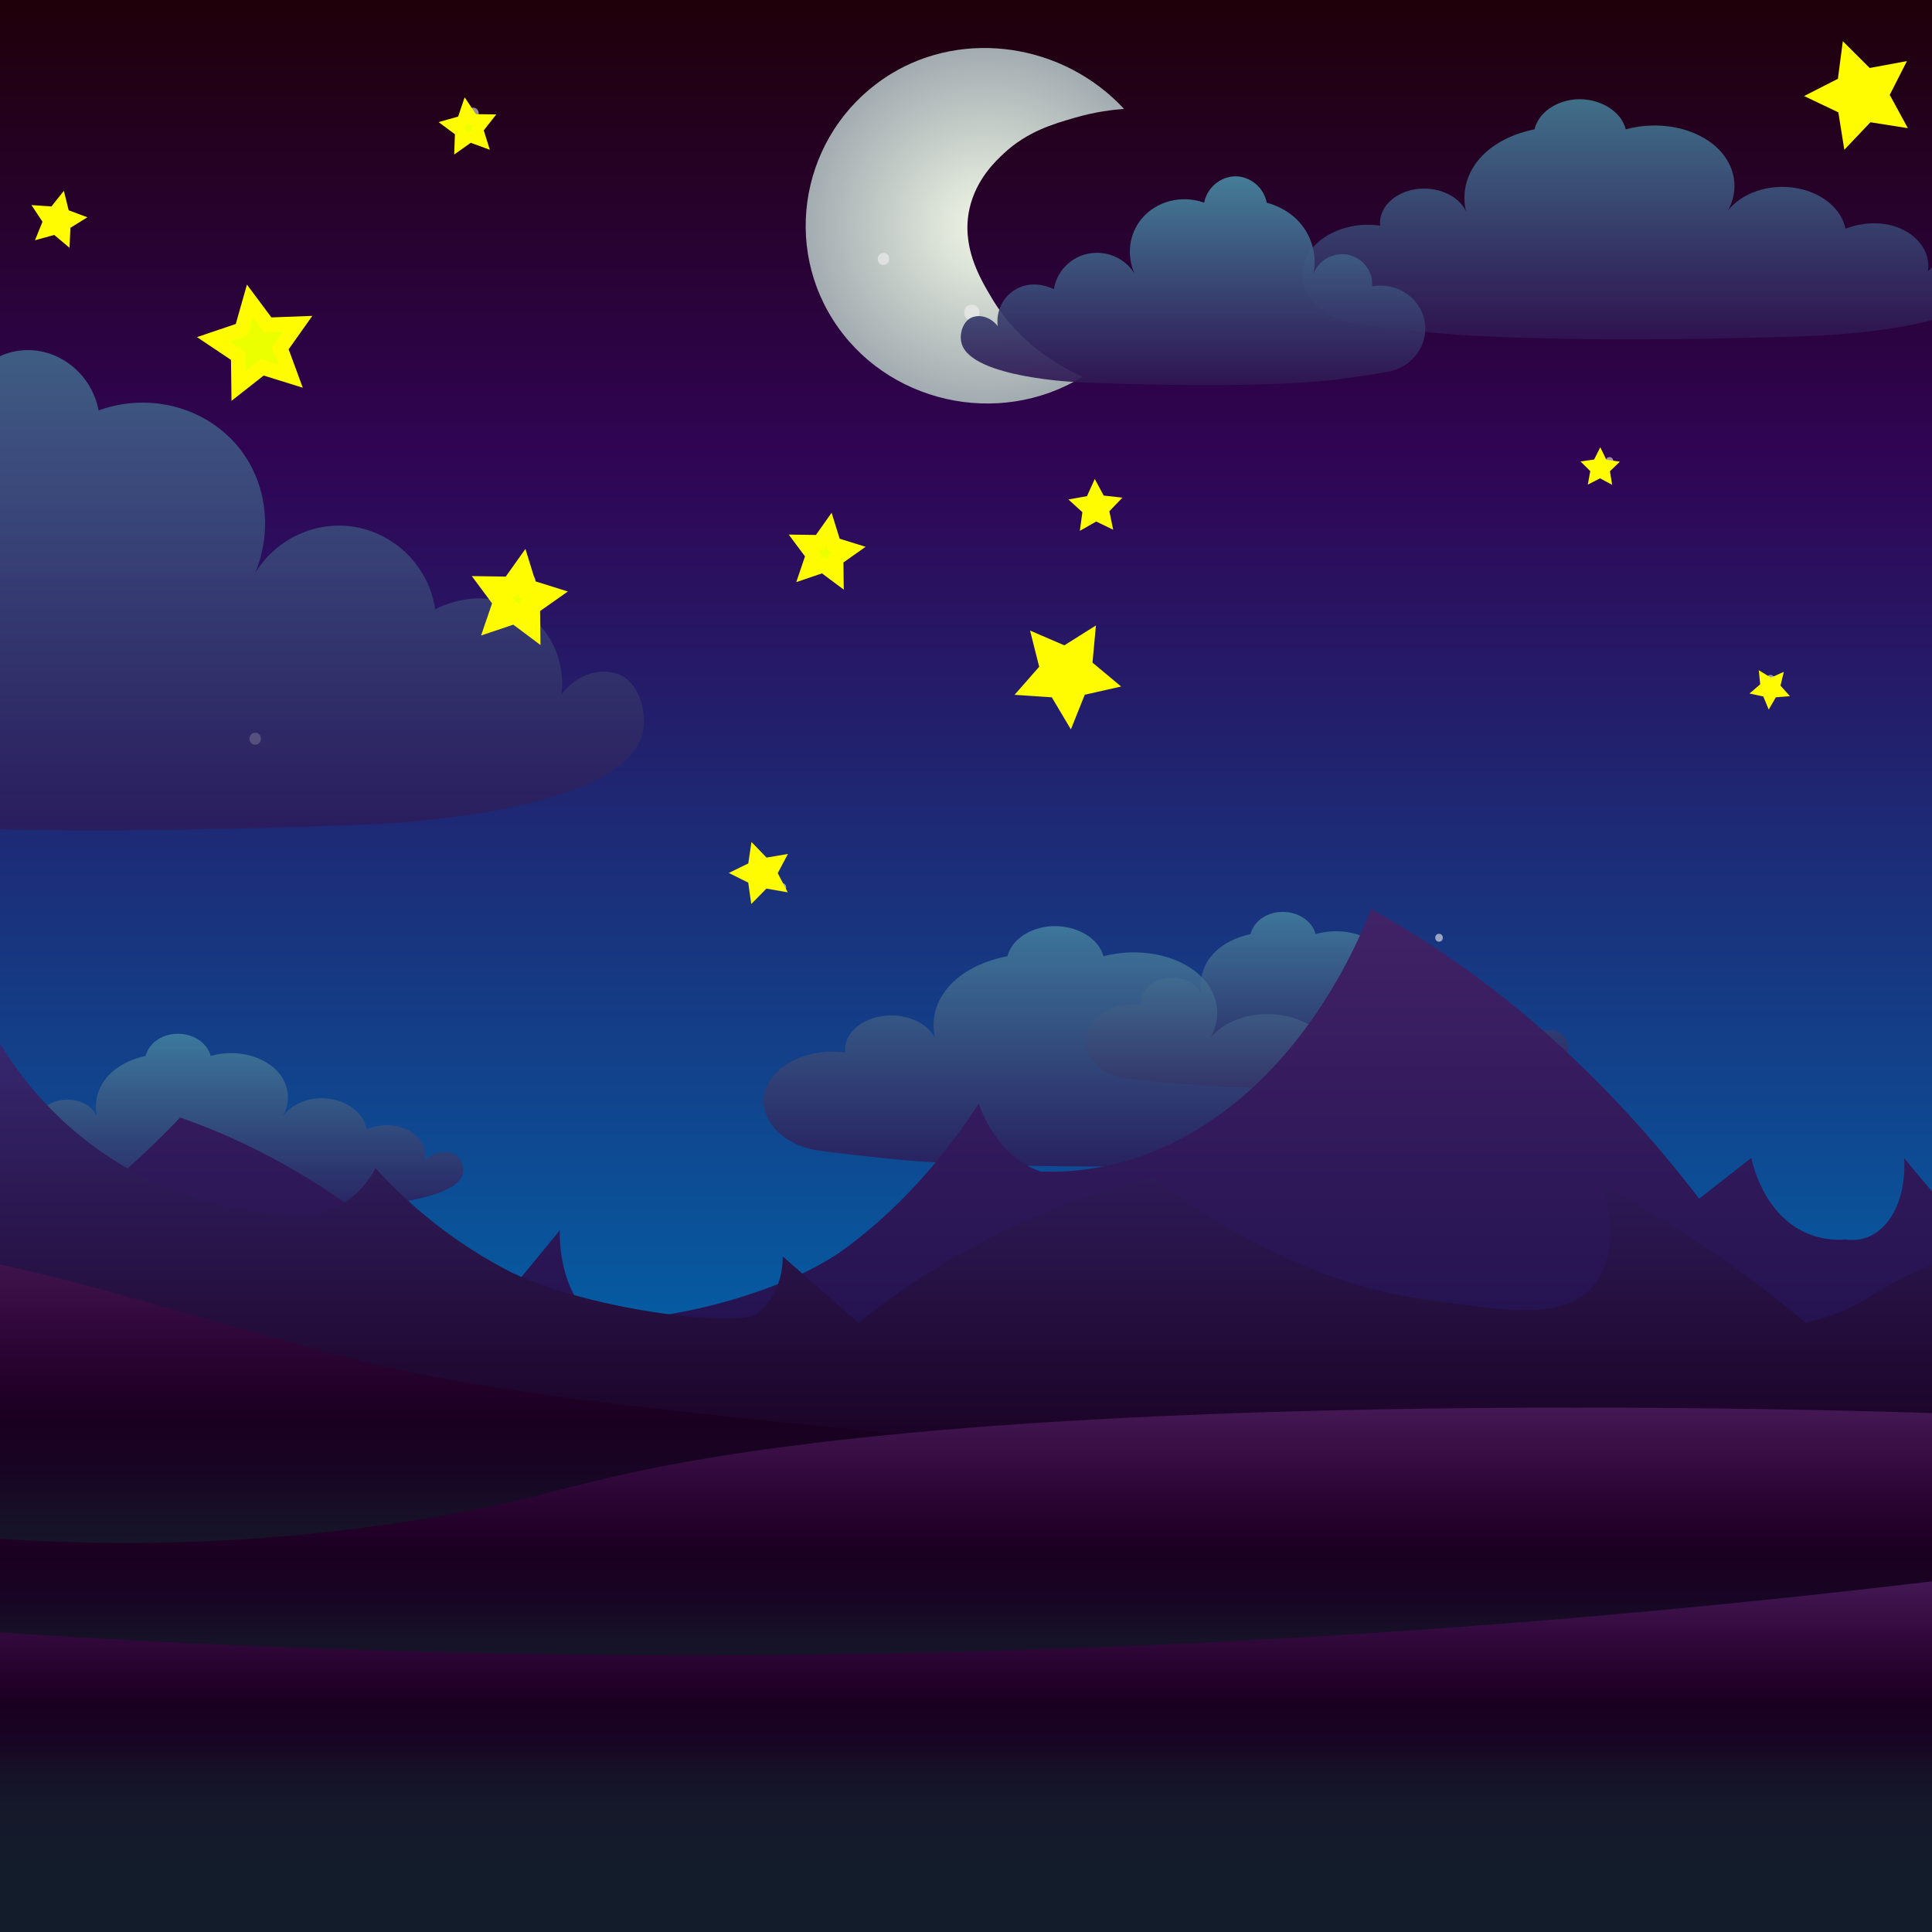 <?xml version="1.0" encoding="UTF-8" standalone="no"?>
<svg
   xmlns:dc="http://purl.org/dc/elements/1.1/"
   xmlns:cc="http://creativecommons.org/ns#"
   xmlns:rdf="http://www.w3.org/1999/02/22-rdf-syntax-ns#"
   xmlns:svg="http://www.w3.org/2000/svg"
   xmlns="http://www.w3.org/2000/svg"
   xmlns:sodipodi="http://sodipodi.sourceforge.net/DTD/sodipodi-0.dtd"
   xmlns:inkscape="http://www.inkscape.org/namespaces/inkscape"
   enable-background="new 0 0 792 612"
   version="1.1"
   viewBox="0 0 612 612"
   xml:space="preserve"
   id="svg192"
   sodipodi:docname="night12h.svg"
   width="612"
   height="612"
   inkscape:version="1.0.2 (e86c870879, 2021-01-15)"><defs
   id="defs196" /><sodipodi:namedview
   pagecolor="#ffffff"
   bordercolor="#666666"
   borderopacity="1"
   objecttolerance="10"
   gridtolerance="10"
   guidetolerance="10"
   inkscape:pageopacity="0"
   inkscape:pageshadow="2"
   inkscape:window-width="1920"
   inkscape:window-height="1016"
   id="namedview194"
   showgrid="false"
   inkscape:zoom="1.2776355"
   inkscape:cx="139.65817"
   inkscape:cy="306"
   inkscape:window-x="0"
   inkscape:window-y="27"
   inkscape:window-maximized="1"
   inkscape:current-layer="svg192"
   inkscape:document-rotation="0" />
<style
   type="text/css"
   id="style2">
	.st0{fill:url(#t);}
	.st1{opacity:0.59;}
	.st2{fill:#F1F2F2;}
	.st3{fill:url(#u);}
	.st4{opacity:0.68;fill:url(#v);}
	.st5{opacity:0.82;fill:url(#w);}
	.st6{opacity:0.92;fill:url(#x);}
	.st7{opacity:0.79;fill:url(#y);}
	.st8{opacity:0.79;fill:url(#z);}
	.st9{opacity:0.79;fill:url(#aa);}
	.st10{opacity:0.79;fill:url(#ab);}
	.st11{fill:url(#o);}
	.st12{fill:url(#p);}
	.st13{fill:url(#q);}
	.st14{fill:url(#r);}
	.st15{fill:url(#s);}
	.st16{fill:url(#SVGID_15_);}
	.st17{fill:url(#SVGID_16_);}
	.st18{opacity:0.68;fill:url(#SVGID_17_);}
	.st19{opacity:0.82;fill:url(#SVGID_18_);}
	.st20{opacity:0.92;fill:url(#SVGID_19_);}
	.st21{opacity:0.79;fill:url(#SVGID_20_);}
	.st22{opacity:0.79;fill:url(#SVGID_21_);}
	.st23{opacity:0.79;fill:url(#SVGID_22_);}
	.st24{opacity:0.79;fill:url(#SVGID_23_);}
	.st25{fill:url(#SVGID_24_);}
	.st26{fill:url(#SVGID_25_);}
	.st27{fill:url(#SVGID_26_);}
	.st28{fill:url(#SVGID_27_);}
	.st29{fill:url(#SVGID_28_);}
	.st30{fill:url(#SVGID_29_);}
	.st31{fill:url(#SVGID_30_);}
	.st32{opacity:0.68;fill:url(#SVGID_31_);}
	.st33{opacity:0.82;fill:url(#SVGID_32_);}
	.st34{opacity:0.92;fill:url(#SVGID_33_);}
	.st35{opacity:0.79;fill:url(#SVGID_34_);}
	.st36{opacity:0.79;fill:url(#SVGID_35_);}
	.st37{opacity:0.79;fill:url(#SVGID_36_);}
	.st38{opacity:0.79;fill:url(#SVGID_37_);}
	.st39{fill:url(#SVGID_38_);}
	.st40{fill:url(#SVGID_39_);}
	.st41{fill:url(#SVGID_40_);}
	.st42{fill:url(#SVGID_41_);}
	.st43{fill:url(#SVGID_42_);}
	.st44{fill:url(#SVGID_43_);}
	.st45{fill:url(#SVGID_44_);}
	.st46{opacity:0.68;fill:url(#SVGID_45_);}
	.st47{opacity:0.82;fill:url(#SVGID_46_);}
	.st48{opacity:0.92;fill:url(#SVGID_47_);}
	.st49{opacity:0.79;fill:url(#SVGID_48_);}
	.st50{opacity:0.79;fill:url(#SVGID_49_);}
	.st51{opacity:0.79;fill:url(#SVGID_50_);}
	.st52{opacity:0.79;fill:url(#SVGID_51_);}
	.st53{fill:url(#SVGID_52_);}
	.st54{fill:url(#SVGID_53_);}
	.st55{fill:url(#SVGID_54_);}
	.st56{fill:url(#SVGID_55_);}
	.st57{fill:url(#SVGID_56_);}
	.st58{fill:url(#SVGID_57_);}
	.st59{fill:url(#SVGID_58_);}
	.st60{opacity:0.68;fill:url(#SVGID_59_);}
	.st61{opacity:0.82;fill:url(#SVGID_60_);}
	.st62{opacity:0.92;fill:url(#SVGID_61_);}
	.st63{opacity:0.79;fill:url(#SVGID_62_);}
	.st64{opacity:0.79;fill:url(#SVGID_63_);}
	.st65{opacity:0.79;fill:url(#SVGID_64_);}
	.st66{opacity:0.79;fill:url(#SVGID_65_);}
	.st67{fill:url(#SVGID_66_);}
	.st68{fill:url(#SVGID_67_);}
	.st69{fill:url(#SVGID_68_);}
	.st70{fill:url(#SVGID_69_);}
	.st71{fill:url(#SVGID_70_);}
</style>
	<linearGradient
   id="t"
   x1="396"
   x2="396"
   y2="456"
   gradientUnits="userSpaceOnUse"
   gradientTransform="translate(-178.159)">
		<stop
   stop-color="#1F000A"
   offset=".006"
   id="stop4" />
		<stop
   stop-color="#300454"
   offset=".314"
   id="stop6" />
		<stop
   stop-color="#0066AB"
   offset=".993"
   id="stop8" />
	</linearGradient>
	<rect
   class="st0"
   width="792"
   height="456"
   id="rect11"
   x="-178.159"
   y="0"
   style="fill:url(#t)" />
	<radialGradient
   id="u"
   cx="270.26"
   cy="131.05"
   r="55.541"
   gradientUnits="userSpaceOnUse"
   gradientTransform="matrix(0.545,0.861,-0.876,0.536,279.736,-231.48)">
		<stop
   stop-color="#F1F7E6"
   offset="0"
   id="stop13" />
		<stop
   stop-color="#A3ACB1"
   offset=".99"
   id="stop15" />
	</radialGradient>
	<path
   class="st3"
   d="m 317.983,48.603 c 7.404,-6.922 15.607,-9.315 22.28,-11.249 6.76,-1.987 12.446,-2.6 15.803,-2.863 C 336.723,13.712 305.356,9.255 282.24,23.406 c -26.794,16.402 -35.093,51.474 -18.418,77.829 16.675,26.355 52.331,34.518 79.125,18.116 -6.827,-3.11 -20.303,-10.393 -28.987,-25.27 -3.694,-6.222 -9.502,-16.169 -6.833,-28.078 2.095,-9.168 8.173,-14.921 10.857,-17.4 z"
   id="path18"
   style="fill:url(#u);stroke-width:1.023" />
	<g
   class="st1"
   id="g58"
   transform="translate(-178.159)">
				<path
   class="st2"
   d="m 328,37.9 c 2.4,0 2.4,-3.8 0,-3.8 -2.4,0.1 -2.4,3.8 0,3.8 z"
   id="path20" />
				<path
   class="st2"
   d="m 486,101.5 c 3.2,0 3.2,-5 0,-5 -3.2,0 -3.2,5 0,5 z"
   id="path22" />
				<path
   class="st2"
   d="m 198,68.3 c 1.6,0 1.6,-2.5 0,-2.5 -1.6,0 -1.6,2.5 0,2.5 z"
   id="path24" />
				<path
   class="st2"
   d="m 267,110.3 c 1.6,0 1.6,-2.5 0,-2.5 -1.6,0 -1.6,2.5 0,2.5 z"
   id="path26" />
				<path
   class="st2"
   d="m 426,282.3 c 1.6,0 1.6,-2.5 0,-2.5 -1.6,0 -1.6,2.5 0,2.5 z"
   id="path28" />
				<path
   class="st2"
   d="m 516,213.3 c 1.6,0 1.6,-2.5 0,-2.5 -1.6,0 -1.6,2.5 0,2.5 z"
   id="path30" />
				<path
   class="st2"
   d="m 634,298.3 c 1.6,0 1.6,-2.5 0,-2.5 -1.6,0 -1.6,2.5 0,2.5 z"
   id="path32" />
				<path
   class="st2"
   d="m 739,216.3 c 1.6,0 1.6,-2.5 0,-2.5 -1.6,0 -1.6,2.5 0,2.5 z"
   id="path34" />
				<path
   class="st2"
   d="m 688,147.3 c 1.6,0 1.6,-2.5 0,-2.5 -1.6,0 -1.6,2.5 0,2.5 z"
   id="path36" />
				<path
   class="st2"
   d="m 775,35.3 c 1.6,0 1.6,-2.5 0,-2.5 -1.6,0 -1.6,2.5 0,2.5 z"
   id="path38" />
				<path
   class="st2"
   d="m 64,298.3 c 1.6,0 1.6,-2.5 0,-2.5 -1.6,0 -1.6,2.5 0,2.5 z"
   id="path40" />
				<path
   class="st2"
   d="m 43,159.3 c 1.6,0 1.6,-2.5 0,-2.5 -1.6,0 -1.6,2.5 0,2.5 z"
   id="path42" />
				<path
   class="st2"
   d="m 132,82.3 c 1.6,0 1.6,-2.5 0,-2.5 -1.6,0 -1.6,2.5 0,2.5 z"
   id="path44" />
				<path
   class="st2"
   d="m 77,56.9 c 2.4,0 2.4,-3.8 0,-3.8 -2.4,0.1 -2.4,3.8 0,3.8 z"
   id="path46" />
				<path
   class="st2"
   d="m 103,119.9 c 2.4,0 2.4,-3.8 0,-3.8 -2.4,0.1 -2.4,3.8 0,3.8 z"
   id="path48" />
				<path
   class="st2"
   d="m 458,83.9 c 2.4,0 2.4,-3.8 0,-3.8 -2.4,0.1 -2.4,3.8 0,3.8 z"
   id="path50" />
				<path
   class="st2"
   d="m 346,185.9 c 2.4,0 2.4,-3.8 0,-3.8 -2.4,0.1 -2.4,3.8 0,3.8 z"
   id="path52" />
				<path
   class="st2"
   d="m 164,323.9 c 2.4,0 2.4,-3.8 0,-3.8 -2.4,0.1 -2.4,3.8 0,3.8 z"
   id="path54" />
				<path
   class="st2"
   d="m 259,235.9 c 2.4,0 2.4,-3.8 0,-3.8 -2.4,0.1 -2.4,3.8 0,3.8 z"
   id="path56" />
	</g>
	<linearGradient
   id="v"
   x1="217.2"
   x2="217.2"
   y1="110.9"
   y2="263.03"
   gradientUnits="userSpaceOnUse"
   gradientTransform="translate(-178.159)">
		<stop
   stop-color="#4787A1"
   offset="0"
   id="stop60" />
		<stop
   stop-color="#2F1753"
   offset=".995"
   id="stop62" />
	</linearGradient>
	<path
   class="st4"
   d="m -101.159,253 c -16.7,-3.9 -27.4,-20.3 -24.2,-36.8 3.2,-16.9 20,-28.4 37.2,-25.2 -1,-10.9 6.4,-20.8 17,-23 10.5,-2.2 21.1,3.8 24.6,14 -0.6,-3 -3.3,-18.2 6.4,-33 9.4,-14.5 23.9,-18.3 27,-19 1.9,-10.3 10.2,-18.1 20,-19 11.2,-1.1 22.1,7 24.4,19 16.3,-5.9 34.3,-0.9 44.6,12 8.7,11 10.5,26.1 5,39.5 6.7,-11 19.5,-16.8 32,-14.5 12.9,2.4 23.1,12.9 25,26 0.6,-0.3 14,-7.6 27,0 9.2,5.4 14.4,16.1 13,27 4.9,-6.7 13.2,-8.9 19,-6 5.9,3 8.4,12.3 6.6,18.8 -7.2,25.2 -83.6,28.2 -83.6,28.2 0,0 -48.4,2.3 -99,2 -47.8,-0.3 -71.7,-2.8 -82,-4 -16.5,-1.9 -30.3,-4.2 -40,-6 z"
   id="path65"
   style="fill:url(#v)" />
	<linearGradient
   id="w"
   x1="663.58"
   x2="663.58"
   y1="29.904"
   y2="105.97"
   gradientUnits="userSpaceOnUse"
   gradientTransform="translate(-143.508,1.467)">
		<stop
   stop-color="#4787A1"
   offset="0"
   id="stop67" />
		<stop
   stop-color="#2F1753"
   offset=".995"
   id="stop69" />
	</linearGradient>
	<path
   class="st5"
   d="m 428.692,102.467 c -10.9,-1.9 -17.8,-10.2 -15.8,-18.4 2.1,-8.5 13,-14.2 24.3,-12.6 -0.6,-5.4 4.2,-10.4 11.1,-11.5 6.8,-1.1 13.8,1.9 16.1,7 -0.4,-1.5 -2.1,-9.1 4.1,-16.5 6.1,-7.2 15.6,-9.1 17.6,-9.5 1.2,-5.2 6.7,-9 13,-9.5 7.3,-0.5 14.4,3.5 15.9,9.5 10.6,-2.9 22.4,-0.5 29.1,6 5.7,5.5 6.9,13.1 3.3,19.7 4.3,-5.5 12.7,-8.4 20.9,-7.2 8.4,1.2 15,6.4 16.3,13 0.4,-0.2 9.1,-3.8 17.6,0 6,2.7 9.4,8 8.5,13.5 3.2,-3.4 8.6,-4.5 12.4,-3 3.9,1.5 5.5,6.1 4.3,9.4 -4.7,12.6 -54.5,14.1 -54.5,14.1 0,0 -31.6,1.2 -64.6,1 -31.2,-0.2 -46.8,-1.4 -53.5,-2 -10.8,-1 -19.8,-2.1 -26.1,-3 z"
   id="path72"
   style="fill:url(#w)" />
		<linearGradient
   id="x"
   x1="-2904.7"
   x2="-2904.7"
   y1="55.904"
   y2="122"
   gradientTransform="matrix(-1.14,0,0,1,-2934.459,0)"
   gradientUnits="userSpaceOnUse">
		<stop
   stop-color="#4787A1"
   offset="0"
   id="stop74" />
		<stop
   stop-color="#2F1753"
   offset=".995"
   id="stop76" />
	</linearGradient>
	<path
   class="st6"
   d="m 440.441,117.6 c 7.4,-1.7 12.2,-8.8 10.8,-16 -1.4,-7.4 -8.9,-12.3 -16.6,-10.9 0.4,-4.7 -2.9,-9 -7.6,-10 -4.7,-0.9 -9.4,1.7 -11,6.1 0.3,-1.3 1.5,-7.9 -2.8,-14.3 -4.2,-6.3 -10.7,-7.9 -12,-8.3 -0.8,-4.5 -4.6,-7.8 -8.9,-8.3 -5,-0.5 -9.9,3.1 -10.9,8.3 -7.3,-2.6 -15.3,-0.4 -19.9,5.2 -3.9,4.8 -4.7,11.4 -2.2,17.2 -3,-4.8 -8.7,-7.3 -14.3,-6.3 -5.8,1 -10.3,5.6 -11.2,11.3 -0.3,-0.1 -6.2,-3.3 -12,0 -4.1,2.3 -6.4,7 -5.8,11.7 -2.2,-2.9 -5.9,-3.9 -8.5,-2.6 -2.6,1.3 -3.8,5.3 -2.9,8.2 3.2,10.9 37.3,12.2 37.3,12.2 0,0 21.6,1 44.2,0.9 21.3,-0.1 32,-1.2 36.6,-1.7 7.2,-0.9 13.3,-1.9 17.7,-2.7 z"
   id="path79"
   style="fill:url(#x)" />
	<linearGradient
   id="y"
   x1="248.47"
   x2="248.47"
   y1="327.57"
   y2="383.6"
   gradientUnits="userSpaceOnUse"
   gradientTransform="translate(-178.159)">
		<stop
   stop-color="#4787A1"
   offset="0"
   id="stop81" />
		<stop
   stop-color="#2F1753"
   offset=".995"
   id="stop83" />
	</linearGradient>
	<path
   class="st7"
   d="m 5.341,379.9 c -7.7,-1.4 -12.7,-7.5 -11.2,-13.6 1.5,-6.2 9.3,-10.5 17.3,-9.3 -0.5,-4 3,-7.7 7.9,-8.5 4.9,-0.8 9.8,1.4 11.4,5.2 -0.3,-1.1 -1.5,-6.7 2.9,-12.2 4.4,-5.3 11.1,-6.7 12.5,-7 0.9,-3.8 4.7,-6.7 9.3,-7 5.2,-0.4 10.2,2.6 11.3,7 7.6,-2.2 15.9,-0.3 20.7,4.4 4,4 4.9,9.6 2.3,14.5 3.1,-4.1 9,-6.2 14.8,-5.3 6,0.9 10.7,4.7 11.6,9.6 0.3,-0.1 6.5,-2.8 12.5,0 4.3,2 6.7,5.9 6,9.9 2.3,-2.5 6.1,-3.3 8.8,-2.2 2.7,1.1 3.9,4.5 3,6.9 -3.3,9.3 -38.7,10.4 -38.7,10.4 0,0 -22.5,0.9 -45.9,0.7 -22.2,-0.1 -33.3,-1 -38,-1.5 -7.6,-0.5 -14,-1.3 -18.5,-2 z"
   id="path86"
   style="fill:url(#y)" />
	<linearGradient
   id="z"
   x1="77.001"
   x2="77.001"
   y1="299.93"
   y2="355.96"
   gradientUnits="userSpaceOnUse"
   gradientTransform="translate(-178.159)">
		<stop
   stop-color="#4787A1"
   offset="0"
   id="stop88" />
		<stop
   stop-color="#2F1753"
   offset=".995"
   id="stop90" />
	</linearGradient>
	<path
   class="st8"
   d="m -166.159,352.3 c -7.7,-1.4 -12.7,-7.5 -11.2,-13.6 1.5,-6.2 9.3,-10.5 17.3,-9.3 -0.5,-4 3,-7.7 7.9,-8.5 4.9,-0.8 9.8,1.4 11.4,5.2 -0.3,-1.1 -1.5,-6.7 2.9,-12.2 4.4,-5.3 11.1,-6.7 12.5,-7 0.9,-3.8 4.7,-6.7 9.3,-7 5.2,-0.4 10.2,2.6 11.3,7 7.6,-2.2 15.9,-0.3 20.7,4.4 4,4 4.9,9.6 2.3,14.5 3.1,-4.1 9,-6.2 14.8,-5.3 6,0.9 10.7,4.7 11.6,9.6 0.3,-0.1 6.5,-2.8 12.5,0 4.3,2 6.7,5.9 6,9.9 2.3,-2.5 6.1,-3.3 8.8,-2.2 2.7,1.1 3.9,4.5 3,6.9 -3.3,9.3 -38.7,10.4 -38.7,10.4 0,0 -22.5,0.9 -45.9,0.7 -22.2,-0.1 -33.3,-1 -38,-1.5 -7.6,-0.5 -14,-1.4 -18.5,-2 z"
   id="path93"
   style="fill:url(#z)" />
	<linearGradient
   id="aa"
   x1="598.53"
   x2="598.53"
   y1="288.97"
   y2="345"
   gradientUnits="userSpaceOnUse"
   gradientTransform="translate(-178.159)">
		<stop
   stop-color="#4787A1"
   offset="0"
   id="stop95" />
		<stop
   stop-color="#2F1753"
   offset=".995"
   id="stop97" />
	</linearGradient>
	<path
   class="st9"
   d="m 355.341,341.3 c -7.7,-1.4 -12.7,-7.5 -11.2,-13.6 1.5,-6.2 9.3,-10.5 17.3,-9.3 -0.5,-4 3,-7.7 7.9,-8.5 4.9,-0.8 9.8,1.4 11.4,5.2 -0.3,-1.1 -1.5,-6.7 2.9,-12.2 4.4,-5.3 11.1,-6.7 12.5,-7 0.9,-3.8 4.7,-6.7 9.3,-7 5.2,-0.4 10.2,2.6 11.3,7 7.6,-2.2 15.9,-0.3 20.7,4.4 4,4 4.9,9.6 2.3,14.5 3.1,-4.1 9,-6.2 14.8,-5.3 6,0.9 10.7,4.7 11.6,9.6 0.3,-0.1 6.5,-2.8 12.5,0 4.3,2 6.7,5.9 6,9.9 2.3,-2.5 6.1,-3.3 8.8,-2.2 2.7,1.1 3.9,4.5 3,6.9 -3.3,9.3 -38.7,10.4 -38.7,10.4 0,0 -22.5,0.9 -45.9,0.7 -22.2,-0.1 -33.3,-1 -38,-1.5 -7.6,-0.5 -13.9,-1.3 -18.5,-2 z"
   id="path100"
   style="fill:url(#aa)" />
	<linearGradient
   id="ab"
   x1="532.94"
   x2="532.94"
   y1="293.32"
   y2="369.39"
   gradientUnits="userSpaceOnUse"
   gradientTransform="translate(-178.159)">
		<stop
   stop-color="#4787A1"
   offset="0"
   id="stop102" />
		<stop
   stop-color="#2F1753"
   offset=".995"
   id="stop104" />
	</linearGradient>
	<path
   class="st10"
   d="m 258.841,364.4 c -11.4,-1.9 -18.7,-10.2 -16.6,-18.4 2.2,-8.5 13.7,-14.2 25.5,-12.6 -0.7,-5.4 4.4,-10.4 11.6,-11.5 7.2,-1.1 14.4,1.9 16.9,7 -0.4,-1.5 -2.2,-9.1 4.4,-16.5 6.4,-7.2 16.4,-9.1 18.5,-9.5 1.3,-5.2 7,-9 13.7,-9.5 7.7,-0.5 15.1,3.5 16.7,9.5 11.2,-2.9 23.5,-0.5 30.5,6 5.9,5.5 7.2,13.1 3.4,19.8 4.6,-5.5 13.3,-8.4 21.9,-7.2 8.9,1.2 15.8,6.4 17.1,13 0.4,-0.2 9.6,-3.8 18.5,0 6.3,2.7 9.8,8 8.9,13.5 3.4,-3.4 9.1,-4.5 13,-3 4.1,1.5 5.8,6.1 4.5,9.4 -4.9,12.6 -57.1,14.1 -57.2,14.1 0,0 -33.1,1.2 -67.7,1 -32.7,-0.2 -49.1,-1.4 -56.1,-2 -11.4,-1.1 -20.8,-2.2 -27.5,-3.1 z"
   id="path107"
   style="fill:url(#ab)" />
		<linearGradient
   id="o"
   x1="-2980.2"
   x2="-2980.2"
   y1="288"
   y2="488.37"
   gradientTransform="matrix(-1,0,0,1,-2762.359,0)"
   gradientUnits="userSpaceOnUse">
		<stop
   stop-color="#412267"
   offset=".005"
   id="stop109" />
		<stop
   stop-color="#160B45"
   offset="1"
   id="stop111" />
	</linearGradient>
	<path
   class="st11"
   d="m 613.841,379.6 c -3.6,-4.3 -7.2,-8.5 -10.7,-12.8 0.1,1 1,12.2 -5.1,20.1 -5.5,7.1 -12.4,5.9 -13.4,5.7 -2.1,0.2 -14.7,1.3 -23.7,-11.5 -3.5,-5 -5.3,-10.5 -6.2,-14.3 l -16.5,12.9 c -14.4,-18.8 -33.5,-40.3 -57.6,-60.2 -16.6,-13.6 -32.3,-23.8 -46.3,-31.5 -5,12.7 -18.5,42.4 -45.2,63 -25.4,19.6 -49.2,20.5 -59.6,20.1 -3.1,-1.1 -9.1,-3.9 -14.4,-11.5 -2.5,-3.5 -4.1,-7.1 -5.1,-10 -8.4,12.9 -22.1,31 -42.2,45.8 -24,17.8 -75.9,27.1 -82.3,20.1 -8.6,-9.6 -8.3,-24.2 -8.2,-25.8 -8.2,10 -16.5,20.1 -24.7,30.1 -11.7,-13.1 -27.4,-28.2 -47.3,-41.5 C 87.341,366.2 70.641,358.7 57.041,354 c -11.8,12.5 -48.1,48.7 -91.5,55.9 -19.7,3.3 -42.1,10.5 -52.4,-7.2 -8.1,-13.7 -5,-34.9 -3.1,-44.4 -15.9,11.6 -33,26.1 -50.4,44.4 -5.4,5.7 -10.6,11.5 -15.4,17.2 -5.9,-1.8 -22,-12.7 -22,-12.7 l -0.4,81.2 c 0,0 525.6,-2.8 792,-4.2"
   id="path114"
   style="fill:url(#o)" />
	<linearGradient
   id="p"
   x1="396"
   x2="396"
   y1="327"
   y2="466.99"
   gradientUnits="userSpaceOnUse"
   gradientTransform="translate(-178.159)">
		<stop
   stop-color="#372871"
   offset="0"
   id="stop116" />
		<stop
   stop-color="#190020"
   offset="1"
   id="stop118" />
	</linearGradient>
	<path
   class="st12"
   d="m -178.159,392.3 c 4,-3.4 8,-6.9 12.1,-10.3 -0.1,0.7 -1,8.5 5,14 5.4,4.9 12.1,4.1 13,4 2.1,0.2 14.3,0.9 23,-8 3.4,-3.5 5.1,-7.3 6,-10 5.3,3 10.7,6 16,9 14,-13.2 32.6,-28.2 56,-42 16.1,-9.5 31.4,-16.6 45,-22 4.9,8.9 18,29.6 44,44 24.7,13.7 47.8,14.3 58,14 3,-0.8 8.9,-2.7 14,-8 2.4,-2.5 4,-5 5,-7 8.1,9 21.5,21.6 41,32 23.3,12.4 73.8,19 80,14 8.3,-6.7 8,-16.9 8,-18 l 24,21 c 11.4,-9.1 26.7,-19.7 46,-29 17.5,-8.5 33.7,-13.7 47,-17 11.5,8.7 46.8,34 89,39 19.2,2.3 40.9,7.4 51,-5 7.8,-9.6 4.8,-24.3 3,-31 15.5,8.1 32.1,18.2 49,31 5.3,4 10.3,8 15,12 5.8,-1.3 13.5,-3.7 21.4,-8.9 8.4,-5.5 20.5,-10.2 20.6,-10.4 V 467 l -792.1,-3"
   id="path121"
   style="fill:url(#p)" />
	<linearGradient
   id="q"
   x1="396"
   x2="396"
   y1="392.86"
   y2="555.38"
   gradientUnits="userSpaceOnUse"
   gradientTransform="translate(-178.159)">
		<stop
   stop-color="#441854"
   offset="0"
   id="stop123" />
		<stop
   stop-color="#31083B"
   offset=".164"
   id="stop125" />
		<stop
   stop-color="#220028"
   offset=".288"
   id="stop127" />
		<stop
   stop-color="#1A0020"
   offset=".352"
   id="stop129" />
		<stop
   stop-color="#1A0020"
   offset=".355"
   id="stop131" />
		<stop
   stop-color="#180424"
   offset=".449"
   id="stop133" />
		<stop
   stop-color="#161127"
   offset=".545"
   id="stop135" />
		<stop
   stop-color="#15182A"
   offset=".642"
   id="stop137" />
		<stop
   stop-color="#141B2B"
   offset=".743"
   id="stop139" />
		<stop
   stop-color="#131C2B"
   offset=".849"
   id="stop141" />
	</linearGradient>
	<path
   class="st13"
   d="m -177.659,418 c 19.2,-8.6 43.3,-17 71.5,-21.6 80.5,-13.2 135.5,14 225,35.7 42.3,10.2 100.2,15.8 216,27 123,11.9 279,20.6 279,20.6 v 38.4 c 0,0 -779.3,34.2 -792,37.4 0.5,-137.5 0,-0.1 0.5,-137.5 z"
   id="path144"
   style="fill:url(#q)" />
	<linearGradient
   id="r"
   x1="396.26"
   x2="396.26"
   y1="445.88"
   y2="578.61"
   gradientUnits="userSpaceOnUse"
   gradientTransform="translate(-178.159)">
		<stop
   stop-color="#441854"
   offset="0"
   id="stop146" />
		<stop
   stop-color="#31083B"
   offset=".164"
   id="stop148" />
		<stop
   stop-color="#220028"
   offset=".288"
   id="stop150" />
		<stop
   stop-color="#1A0020"
   offset=".352"
   id="stop152" />
		<stop
   stop-color="#1A0020"
   offset=".355"
   id="stop154" />
		<stop
   stop-color="#180424"
   offset=".449"
   id="stop156" />
		<stop
   stop-color="#161127"
   offset=".545"
   id="stop158" />
		<stop
   stop-color="#15182A"
   offset=".642"
   id="stop160" />
		<stop
   stop-color="#141B2B"
   offset=".743"
   id="stop162" />
		<stop
   stop-color="#131C2B"
   offset=".849"
   id="stop164" />
	</linearGradient>
	<path
   class="st14"
   d="m -177.659,452.9 c 69.9,20.9 191.2,53.6 334,24.1 15.1,-3.1 9.9,-2.6 37,-9 131.5,-31.1 420.5,-20.3 420.5,-20.3 0,0 0,96.5 0,95.8 0,-0.7 -537.3,103.9 -790.3,-44.6 -1.6,-33.2 -0.2,-3.2 -1,-39.9 -0.1,-1.8 -0.1,-3.9 -0.2,-6.1 z"
   id="path167"
   style="fill:url(#r)" />
	<linearGradient
   id="s"
   x1="396.5"
   x2="396.5"
   y1="500.7"
   y2="612.05"
   gradientUnits="userSpaceOnUse"
   gradientTransform="translate(-178.159)">
		<stop
   stop-color="#441854"
   offset="0"
   id="stop169" />
		<stop
   stop-color="#31083B"
   offset=".164"
   id="stop171" />
		<stop
   stop-color="#220028"
   offset=".288"
   id="stop173" />
		<stop
   stop-color="#1A0020"
   offset=".352"
   id="stop175" />
		<stop
   stop-color="#1A0020"
   offset=".355"
   id="stop177" />
		<stop
   stop-color="#180424"
   offset=".449"
   id="stop179" />
		<stop
   stop-color="#161127"
   offset=".545"
   id="stop181" />
		<stop
   stop-color="#15182A"
   offset=".642"
   id="stop183" />
		<stop
   stop-color="#141B2B"
   offset=".743"
   id="stop185" />
		<stop
   stop-color="#131C2B"
   offset=".849"
   id="stop187" />
	</linearGradient>
	<path
   class="st15"
   d="m 613.841,500.7 c -116.6,14 -248.1,23.5 -392.2,23.6 -146.7,0.1 -280.5,-9.4 -398.8,-23.6 v 111.4 h 791 z"
   id="path190"
   style="fill:url(#s)" />
<path
   sodipodi:type="star"
   style="opacity:1;fill:#ecff00;fill-opacity:1;stroke:#fffb00;stroke-width:4.499;stroke-opacity:1"
   id="path933"
   sodipodi:sides="5"
   sodipodi:cx="347.09399"
   sodipodi:cy="160.70729"
   sodipodi:r1="3.9136329"
   sodipodi:r2="1.9568166"
   sodipodi:arg1="0.90830162"
   sodipodi:arg2="1.5366201"
   inkscape:flatsided="false"
   inkscape:rounded="0"
   inkscape:randomized="0"
   d="m 349.501,163.793 -2.34,-1.13 -2.258,1.287 0.352,-2.575 -1.922,-1.749 2.558,-0.461 1.07,-2.368 1.229,2.29 2.583,0.286 -1.798,1.877 z"
   inkscape:transform-center-x="0.041307751"
   inkscape:transform-center-y="-0.33419734" /><path
   sodipodi:type="star"
   style="opacity:1;fill:#ecff00;fill-opacity:1;stroke:#fffb00;stroke-width:3.053;stroke-opacity:1"
   id="path935"
   sodipodi:sides="5"
   sodipodi:cx="506.87056"
   sodipodi:cy="148.24001"
   sodipodi:r1="3.1155033"
   sodipodi:r2="1.5577517"
   sodipodi:arg1="0.95014084"
   sodipodi:arg2="1.5784594"
   inkscape:flatsided="false"
   inkscape:rounded="0"
   inkscape:randomized="0"
   d="m 508.682,150.774 -1.824,-0.977 -1.839,0.949 0.365,-2.036 -1.47,-1.455 2.05,-0.282 0.93,-1.848 0.901,1.862 2.045,0.313 -1.493,1.433 z"
   inkscape:transform-center-x="-0.0073770001"
   inkscape:transform-center-y="-0.29048988" /><path
   sodipodi:type="star"
   style="opacity:1;fill:#ecff00;fill-opacity:1;stroke:#fffb00;stroke-width:3.489;stroke-opacity:1"
   id="path937"
   sodipodi:sides="5"
   sodipodi:cx="148.4739"
   sodipodi:cy="40.430888"
   sodipodi:r1="5.752912"
   sodipodi:r2="2.876456"
   sodipodi:arg1="0.80938084"
   sodipodi:arg2="1.4376994"
   inkscape:flatsided="false"
   inkscape:rounded="0"
   inkscape:randomized="0"
   d="m 152.443,44.595 -3.587,-1.313 -3.116,2.211 0.14,-3.818 -3.065,-2.28 3.674,-1.046 1.221,-3.62 2.13,3.171 3.82,0.043 -2.358,3.006 z"
   inkscape:transform-center-x="0.23591106"
   inkscape:transform-center-y="-0.3201272" /><path
   sodipodi:type="star"
   style="opacity:1;fill:#ecff00;fill-opacity:1;stroke:#fffb00;stroke-width:8.139;stroke-opacity:1"
   id="path939"
   sodipodi:sides="5"
   sodipodi:cx="241.20274"
   sodipodi:cy="276.56277"
   sodipodi:r1="1.1370242"
   sodipodi:r2="0.56851208"
   sodipodi:arg1="1.8884946"
   sodipodi:arg2="2.5168131"
   inkscape:flatsided="false"
   inkscape:rounded="0"
   inkscape:randomized="0"
   d="m 240.848,277.643 -0.106,-0.748 -0.676,-0.337 0.678,-0.332 0.111,-0.747 0.525,0.543 0.745,-0.125 -0.354,0.667 0.349,0.67 -0.744,-0.13 z"
   inkscape:transform-center-x="0.10739288"
   inkscape:transform-center-y="-0.0012434467" /><path
   sodipodi:type="star"
   style="opacity:1;fill:#ecff00;fill-opacity:1;stroke:#fffb00;stroke-width:8.139;stroke-opacity:1"
   id="path941"
   sodipodi:sides="5"
   sodipodi:cx="337.84088"
   sodipodi:cy="213.3"
   sodipodi:r1="8.6140556"
   sodipodi:r2="4.3070278"
   sodipodi:arg1="1.4931585"
   sodipodi:arg2="2.121477"
   inkscape:flatsided="false"
   inkscape:rounded="0"
   inkscape:randomized="0"
   d="m 338.509,221.888 -2.922,-4.918 -5.708,-0.381 3.774,-4.299 -1.401,-5.546 5.254,2.261 4.842,-3.047 -0.527,5.696 4.394,3.663 -5.58,1.259 z"
   inkscape:transform-center-x="-0.20645585"
   inkscape:transform-center-y="0.6237401" /><path
   sodipodi:type="star"
   style="opacity:1;fill:#ecff00;fill-opacity:1;stroke:#fffb00;stroke-width:6.384;stroke-opacity:1"
   id="path943"
   sodipodi:sides="5"
   sodipodi:cx="163.87469"
   sodipodi:cy="189.87383"
   sodipodi:r1="8.9928617"
   sodipodi:r2="4.4964309"
   sodipodi:arg1="1.1014492"
   sodipodi:arg2="1.7297677"
   inkscape:flatsided="false"
   inkscape:rounded="0"
   inkscape:randomized="0"
   d="m 167.942,197.894 -4.779,-3.581 -5.659,1.907 1.929,-5.652 -3.563,-4.793 5.971,0.088 3.457,-4.869 1.762,5.706 5.699,1.783 -4.882,3.439 z"
   inkscape:transform-center-x="-0.43991268"
   inkscape:transform-center-y="-0.42952166" /><path
   sodipodi:type="star"
   style="opacity:1;fill:#ecff00;fill-opacity:1;stroke:#fffb00;stroke-width:4.642;stroke-opacity:1"
   id="path945"
   sodipodi:sides="5"
   sodipodi:cx="81.759433"
   sodipodi:cy="109.35908"
   sodipodi:r1="14.287349"
   sodipodi:r2="7.1436744"
   sodipodi:arg1="0.76041605"
   sodipodi:arg2="1.3887346"
   inkscape:flatsided="false"
   inkscape:rounded="0"
   inkscape:randomized="0"
   d="m 92.111,119.206 -9.058,-2.822 -7.46,5.863 -0.116,-9.487 -7.881,-5.283 8.987,-3.042 2.589,-9.128 5.67,7.607 9.481,-0.358 -5.483,7.743 z"
   inkscape:transform-center-x="0.7993743"
   inkscape:transform-center-y="-0.58152381" /><path
   sodipodi:type="star"
   style="opacity:1;fill:#ecff00;fill-opacity:1;stroke:#fffb00;stroke-width:4.532;stroke-opacity:1"
   id="path947"
   sodipodi:sides="5"
   sodipodi:cx="18.193237"
   sodipodi:cy="69.767158"
   sodipodi:r1="4.4123669"
   sodipodi:r2="2.2061834"
   sodipodi:arg1="1.1574341"
   sodipodi:arg2="1.7857526"
   inkscape:flatsided="false"
   inkscape:rounded="0"
   inkscape:randomized="0"
   d="m 19.966,73.808 -2.243,-1.885 -2.825,0.779 1.1,-2.716 -1.614,-2.446 2.923,0.207 1.827,-2.29 0.706,2.844 2.743,1.03 -2.486,1.551 z"
   inkscape:transform-center-x="-0.29083967"
   inkscape:transform-center-y="-0.13504295" /><path
   sodipodi:type="star"
   style="opacity:1;fill:#ecff00;fill-opacity:1;stroke:#fffb00;stroke-width:2.928;stroke-opacity:1"
   id="path949"
   sodipodi:sides="5"
   sodipodi:cx="560.72712"
   sodipodi:cy="218.02389"
   sodipodi:r1="3.4552679"
   sodipodi:r2="1.727634"
   sodipodi:arg1="1.6366847"
   sodipodi:arg2="2.2650032"
   inkscape:flatsided="false"
   inkscape:rounded="0"
   inkscape:randomized="0"
   d="m 560.5,221.472 -0.878,-2.12 -2.244,-0.479 1.745,-1.49 -0.238,-2.282 1.956,1.199 2.097,-0.932 -0.536,2.231 1.534,1.706 -2.287,0.18 z"
   inkscape:transform-center-x="0.070311853"
   inkscape:transform-center-y="0.26237405" /><path
   sodipodi:type="star"
   style="opacity:1;fill:#ecff00;fill-opacity:1;stroke:#fffb00;stroke-width:8.139;stroke-opacity:1"
   id="path951"
   sodipodi:sides="5"
   sodipodi:cx="589.57806"
   sodipodi:cy="30.173225"
   sodipodi:r1="8.890007"
   sodipodi:r2="4.4450035"
   sodipodi:arg1="0.61467081"
   sodipodi:arg2="1.2429893"
   inkscape:flatsided="false"
   inkscape:rounded="0"
   inkscape:randomized="0"
   d="m 596.841,35.3 -5.832,-0.918 -4.063,4.283 -0.929,-5.83 -5.329,-2.54 5.258,-2.685 0.769,-5.853 4.178,4.171 5.804,-1.077 -2.676,5.262 z"
   inkscape:transform-center-x="0.81318463"
   inkscape:transform-center-y="0.037491357" /><path
   sodipodi:type="star"
   style="opacity:1;fill:#ecff00;fill-opacity:1;stroke:#fffb00;stroke-width:6.091;stroke-opacity:1"
   id="path953"
   sodipodi:sides="5"
   sodipodi:cx="-17.884502"
   sodipodi:cy="323.09643"
   sodipodi:r1="3.8110528"
   sodipodi:r2="1.9055264"
   sodipodi:arg1="1.4690845"
   sodipodi:arg2="2.0974031"
   inkscape:flatsided="false"
   inkscape:rounded="0"
   inkscape:randomized="0"
   d="m -17.498,326.888 -1.345,-2.144 -2.528,-0.108 1.624,-1.941 -0.679,-2.438 2.348,0.944 2.109,-1.399 -0.172,2.525 1.982,1.573 -2.455,0.616 z"
   inkscape:transform-center-x="-0.11957695"
   inkscape:transform-center-y="0.24830923" /><path
   sodipodi:type="star"
   style="opacity:1;fill:#ecff00;fill-opacity:1;stroke:#fffb00;stroke-width:4.674;stroke-opacity:1"
   id="path963"
   sodipodi:sides="5"
   sodipodi:cx="261.39792"
   sodipodi:cy="175.23123"
   sodipodi:r1="7.6836796"
   sodipodi:r2="3.8418398"
   sodipodi:arg1="1.0997387"
   sodipodi:arg2="1.7280572"
   inkscape:flatsided="false"
   inkscape:rounded="0"
   inkscape:randomized="0"
   d="m 264.885,182.078 -4.089,-3.052 -4.832,1.638 1.64,-4.832 -3.051,-4.09 5.102,0.066 2.947,-4.165 1.514,4.873 4.872,1.515 -4.167,2.945 z"
   inkscape:transform-center-x="-0.37185069"
   inkscape:transform-center-y="-0.37101068" /></svg>
